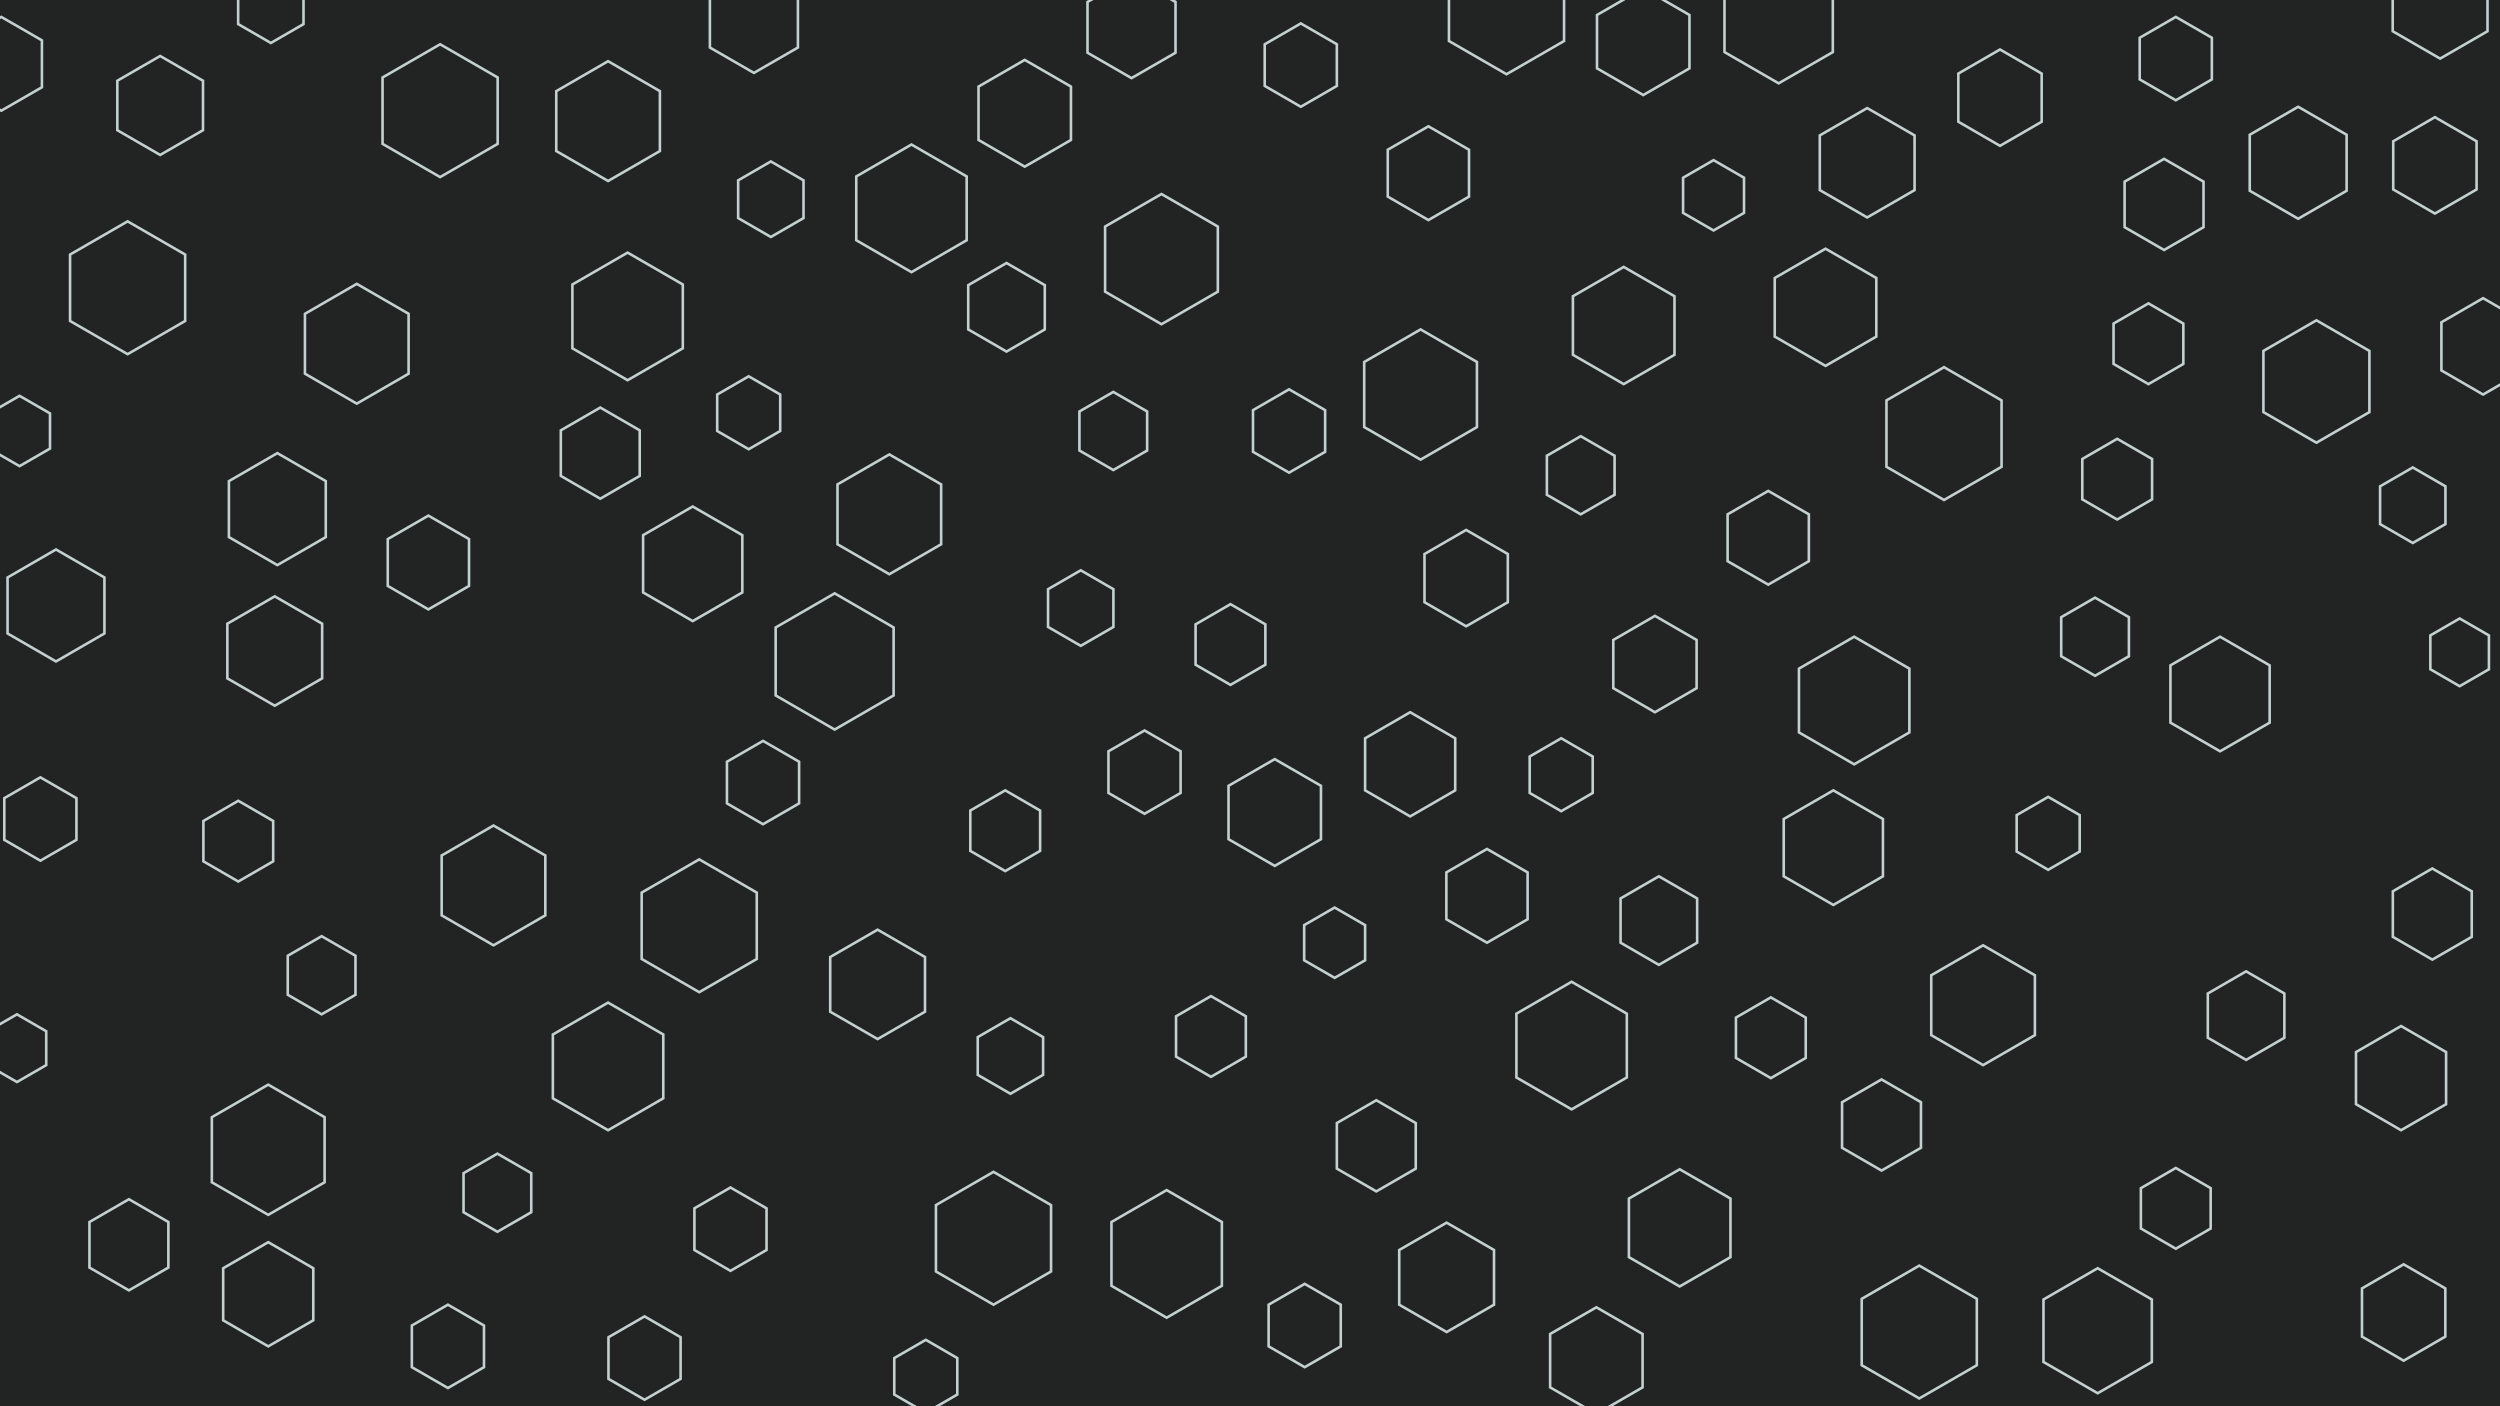 <svg xmlns="http://www.w3.org/2000/svg" xmlns:xlink="http://www.w3.org/1999/xlink" id="visual" viewBox="0 0 1920 1080" width="1920" height="1080" version="1.1"><rect width="1920" height="1080" fill="#222323"/><g><g transform="translate(641 508)"><path d="M0 -52.3L45.3 -26.1L45.3 26.1L0 52.3L-45.3 26.1L-45.3 -26.1Z" fill="none" stroke="#c4d0d0" stroke-width="2"/></g><g transform="translate(183 646)"><path d="M0 -31L26.8 -15.5L26.8 15.5L0 31L-26.8 15.5L-26.8 -15.5Z" fill="none" stroke="#c4d0d0" stroke-width="2"/></g><g transform="translate(700 160)"><path d="M0 -49L42.4 -24.5L42.4 24.5L0 49L-42.4 24.5L-42.4 -24.5Z" fill="none" stroke="#c4d0d0" stroke-width="2"/></g><g transform="translate(1523 772)"><path d="M0 -46L39.8 -23L39.8 23L0 46L-39.8 23L-39.8 -23Z" fill="none" stroke="#c4d0d0" stroke-width="2"/></g><g transform="translate(1360 797)"><path d="M0 -31L26.8 -15.5L26.8 15.5L0 31L-26.8 15.5L-26.8 -15.5Z" fill="none" stroke="#c4d0d0" stroke-width="2"/></g><g transform="translate(1765 125)"><path d="M0 -43L37.2 -21.5L37.2 21.5L0 43L-37.2 21.5L-37.2 -21.5Z" fill="none" stroke="#c4d0d0" stroke-width="2"/></g><g transform="translate(1705 533)"><path d="M0 -44L38.1 -22L38.1 22L0 44L-38.1 22L-38.1 -22Z" fill="none" stroke="#c4d0d0" stroke-width="2"/></g><g transform="translate(892 199)"><path d="M0 -50L43.3 -25L43.3 25L0 50L-43.3 25L-43.3 -25Z" fill="none" stroke="#c4d0d0" stroke-width="2"/></g><g transform="translate(382 916)"><path d="M0 -30L26 -15L26 15L0 30L-26 15L-26 -15Z" fill="none" stroke="#c4d0d0" stroke-width="2"/></g><g transform="translate(1199 595)"><path d="M0 -28L24.2 -14L24.2 14L0 28L-24.2 14L-24.2 -14Z" fill="none" stroke="#c4d0d0" stroke-width="2"/></g><g transform="translate(869 21)"><path d="M0 -39L33.8 -19.5L33.8 19.5L0 39L-33.8 19.5L-33.8 -19.5Z" fill="none" stroke="#c4d0d0" stroke-width="2"/></g><g transform="translate(674 756)"><path d="M0 -42L36.4 -21L36.4 21L0 42L-36.4 21L-36.4 -21Z" fill="none" stroke="#c4d0d0" stroke-width="2"/></g><g transform="translate(1142 688)"><path d="M0 -36L31.2 -18L31.2 18L0 36L-31.2 18L-31.2 -18Z" fill="none" stroke="#c4d0d0" stroke-width="2"/></g><g transform="translate(1474 1023)"><path d="M0 -51L44.2 -25.5L44.2 25.5L0 51L-44.2 25.5L-44.2 -25.5Z" fill="none" stroke="#c4d0d0" stroke-width="2"/></g><g transform="translate(1 49)"><path d="M0 -36L31.2 -18L31.2 18L0 36L-31.2 18L-31.2 -18Z" fill="none" stroke="#c4d0d0" stroke-width="2"/></g><g transform="translate(561 944)"><path d="M0 -32L27.7 -16L27.7 16L0 32L-27.7 16L-27.7 -16Z" fill="none" stroke="#c4d0d0" stroke-width="2"/></g><g transform="translate(13 805)"><path d="M0 -26L22.5 -13L22.5 13L0 26L-22.5 13L-22.5 -13Z" fill="none" stroke="#c4d0d0" stroke-width="2"/></g><g transform="translate(1493 333)"><path d="M0 -51L44.2 -25.5L44.2 25.5L0 51L-44.2 25.5L-44.2 -25.5Z" fill="none" stroke="#c4d0d0" stroke-width="2"/></g><g transform="translate(579 17)"><path d="M0 -39L33.8 -19.5L33.8 19.5L0 39L-33.8 19.5L-33.8 -19.5Z" fill="none" stroke="#c4d0d0" stroke-width="2"/></g><g transform="translate(1091 303)"><path d="M0 -50L43.3 -25L43.3 25L0 50L-43.3 25L-43.3 -25Z" fill="none" stroke="#c4d0d0" stroke-width="2"/></g><g transform="translate(1725 780)"><path d="M0 -34L29.4 -17L29.4 17L0 34L-29.4 17L-29.4 -17Z" fill="none" stroke="#c4d0d0" stroke-width="2"/></g><g transform="translate(592 153)"><path d="M0 -29L25.1 -14.5L25.1 14.5L0 29L-25.1 14.5L-25.1 -14.5Z" fill="none" stroke="#c4d0d0" stroke-width="2"/></g><g transform="translate(1126 444)"><path d="M0 -37L32 -18.5L32 18.5L0 37L-32 18.5L-32 -18.5Z" fill="none" stroke="#c4d0d0" stroke-width="2"/></g><g transform="translate(482 243)"><path d="M0 -49L42.4 -24.5L42.4 24.5L0 49L-42.4 24.5L-42.4 -24.5Z" fill="none" stroke="#c4d0d0" stroke-width="2"/></g><g transform="translate(379 680)"><path d="M0 -46L39.8 -23L39.8 23L0 46L-39.8 23L-39.8 -23Z" fill="none" stroke="#c4d0d0" stroke-width="2"/></g><g transform="translate(1536 75)"><path d="M0 -37L32 -18.5L32 18.5L0 37L-32 18.5L-32 -18.5Z" fill="none" stroke="#c4d0d0" stroke-width="2"/></g><g transform="translate(1424 538)"><path d="M0 -49L42.4 -24.5L42.4 24.5L0 49L-42.4 24.5L-42.4 -24.5Z" fill="none" stroke="#c4d0d0" stroke-width="2"/></g><g transform="translate(1262 32)"><path d="M0 -41L35.5 -20.5L35.5 20.5L0 41L-35.5 20.5L-35.5 -20.5Z" fill="none" stroke="#c4d0d0" stroke-width="2"/></g><g transform="translate(338 85)"><path d="M0 -51L44.2 -25.5L44.2 25.5L0 51L-44.2 25.5L-44.2 -25.5Z" fill="none" stroke="#c4d0d0" stroke-width="2"/></g><g transform="translate(1573 640)"><path d="M0 -28L24.2 -14L24.2 14L0 28L-24.2 14L-24.2 -14Z" fill="none" stroke="#c4d0d0" stroke-width="2"/></g><g transform="translate(495 1043)"><path d="M0 -32L27.7 -16L27.7 16L0 32L-27.7 16L-27.7 -16Z" fill="none" stroke="#c4d0d0" stroke-width="2"/></g><g transform="translate(711 1057)"><path d="M0 -28L24.2 -14L24.2 14L0 28L-24.2 14L-24.2 -14Z" fill="none" stroke="#c4d0d0" stroke-width="2"/></g><g transform="translate(586 601)"><path d="M0 -32L27.7 -16L27.7 16L0 32L-27.7 16L-27.7 -16Z" fill="none" stroke="#c4d0d0" stroke-width="2"/></g><g transform="translate(99 956)"><path d="M0 -35L30.3 -17.5L30.3 17.5L0 35L-30.3 17.5L-30.3 -17.5Z" fill="none" stroke="#c4d0d0" stroke-width="2"/></g><g transform="translate(1779 293)"><path d="M0 -47L40.7 -23.5L40.7 23.5L0 47L-40.7 23.5L-40.7 -23.5Z" fill="none" stroke="#c4d0d0" stroke-width="2"/></g><g transform="translate(1111 981)"><path d="M0 -42L36.4 -21L36.4 21L0 42L-36.4 21L-36.4 -21Z" fill="none" stroke="#c4d0d0" stroke-width="2"/></g><g transform="translate(930 796)"><path d="M0 -31L26.8 -15.5L26.8 15.5L0 31L-26.8 15.5L-26.8 -15.5Z" fill="none" stroke="#c4d0d0" stroke-width="2"/></g><g transform="translate(31 629)"><path d="M0 -32L27.7 -16L27.7 16L0 32L-27.7 16L-27.7 -16Z" fill="none" stroke="#c4d0d0" stroke-width="2"/></g><g transform="translate(1290 943)"><path d="M0 -45L39 -22.5L39 22.5L0 45L-39 22.5L-39 -22.5Z" fill="none" stroke="#c4d0d0" stroke-width="2"/></g><g transform="translate(1853 388)"><path d="M0 -29L25.1 -14.5L25.1 14.5L0 29L-25.1 14.5L-25.1 -14.5Z" fill="none" stroke="#c4d0d0" stroke-width="2"/></g><g transform="translate(1408 651)"><path d="M0 -44L38.1 -22L38.1 22L0 44L-38.1 22L-38.1 -22Z" fill="none" stroke="#c4d0d0" stroke-width="2"/></g><g transform="translate(247 749)"><path d="M0 -30L26 -15L26 15L0 30L-26 15L-26 -15Z" fill="none" stroke="#c4d0d0" stroke-width="2"/></g><g transform="translate(537 711)"><path d="M0 -51L44.2 -25.5L44.2 25.5L0 51L-44.2 25.5L-44.2 -25.5Z" fill="none" stroke="#c4d0d0" stroke-width="2"/></g><g transform="translate(830 467)"><path d="M0 -29L25.1 -14.5L25.1 14.5L0 29L-25.1 14.5L-25.1 -14.5Z" fill="none" stroke="#c4d0d0" stroke-width="2"/></g><g transform="translate(1671 45)"><path d="M0 -32L27.7 -16L27.7 16L0 32L-27.7 16L-27.7 -16Z" fill="none" stroke="#c4d0d0" stroke-width="2"/></g><g transform="translate(98 221)"><path d="M0 -51L44.2 -25.5L44.2 25.5L0 51L-44.2 25.5L-44.2 -25.5Z" fill="none" stroke="#c4d0d0" stroke-width="2"/></g><g transform="translate(1247 250)"><path d="M0 -45L39 -22.5L39 22.5L0 45L-39 22.5L-39 -22.5Z" fill="none" stroke="#c4d0d0" stroke-width="2"/></g><g transform="translate(1434 125)"><path d="M0 -42L36.4 -21L36.4 21L0 42L-36.4 21L-36.4 -21Z" fill="none" stroke="#c4d0d0" stroke-width="2"/></g><g transform="translate(1402 236)"><path d="M0 -45L39 -22.5L39 22.5L0 45L-39 22.5L-39 -22.5Z" fill="none" stroke="#c4d0d0" stroke-width="2"/></g><g transform="translate(1874 3)"><path d="M0 -42L36.4 -21L36.4 21L0 42L-36.4 21L-36.4 -21Z" fill="none" stroke="#c4d0d0" stroke-width="2"/></g><g transform="translate(1445 864)"><path d="M0 -35L30.3 -17.5L30.3 17.5L0 35L-30.3 17.5L-30.3 -17.5Z" fill="none" stroke="#c4d0d0" stroke-width="2"/></g><g transform="translate(1844 828)"><path d="M0 -40L34.6 -20L34.6 20L0 40L-34.6 20L-34.6 -20Z" fill="none" stroke="#c4d0d0" stroke-width="2"/></g><g transform="translate(1662 157)"><path d="M0 -35L30.3 -17.5L30.3 17.5L0 35L-30.3 17.5L-30.3 -17.5Z" fill="none" stroke="#c4d0d0" stroke-width="2"/></g><g transform="translate(123 81)"><path d="M0 -38L32.9 -19L32.9 19L0 38L-32.9 19L-32.9 -19Z" fill="none" stroke="#c4d0d0" stroke-width="2"/></g><g transform="translate(787 87)"><path d="M0 -41L35.5 -20.5L35.5 20.5L0 41L-35.5 20.5L-35.5 -20.5Z" fill="none" stroke="#c4d0d0" stroke-width="2"/></g><g transform="translate(1083 587)"><path d="M0 -40L34.6 -20L34.6 20L0 40L-34.6 20L-34.6 -20Z" fill="none" stroke="#c4d0d0" stroke-width="2"/></g><g transform="translate(683 395)"><path d="M0 -46L39.8 -23L39.8 23L0 46L-39.8 23L-39.8 -23Z" fill="none" stroke="#c4d0d0" stroke-width="2"/></g><g transform="translate(979 624)"><path d="M0 -41L35.5 -20.5L35.5 20.5L0 41L-35.5 20.5L-35.5 -20.5Z" fill="none" stroke="#c4d0d0" stroke-width="2"/></g><g transform="translate(206 883)"><path d="M0 -50L43.3 -25L43.3 25L0 50L-43.3 25L-43.3 -25Z" fill="none" stroke="#c4d0d0" stroke-width="2"/></g><g transform="translate(206 994)"><path d="M0 -40L34.6 -20L34.6 20L0 40L-34.6 20L-34.6 -20Z" fill="none" stroke="#c4d0d0" stroke-width="2"/></g><g transform="translate(1907 266)"><path d="M0 -37L32 -18.5L32 18.5L0 37L-32 18.5L-32 -18.5Z" fill="none" stroke="#c4d0d0" stroke-width="2"/></g><g transform="translate(763 951)"><path d="M0 -51L44.2 -25.5L44.2 25.5L0 51L-44.2 25.5L-44.2 -25.5Z" fill="none" stroke="#c4d0d0" stroke-width="2"/></g><g transform="translate(1870 127)"><path d="M0 -37L32 -18.5L32 18.5L0 37L-32 18.5L-32 -18.5Z" fill="none" stroke="#c4d0d0" stroke-width="2"/></g><g transform="translate(1358 413)"><path d="M0 -36L31.2 -18L31.2 18L0 36L-31.2 18L-31.2 -18Z" fill="none" stroke="#c4d0d0" stroke-width="2"/></g><g transform="translate(1671 928)"><path d="M0 -31L26.8 -15.5L26.8 15.5L0 31L-26.8 15.5L-26.8 -15.5Z" fill="none" stroke="#c4d0d0" stroke-width="2"/></g><g transform="translate(467 93)"><path d="M0 -46L39.8 -23L39.8 23L0 46L-39.8 23L-39.8 -23Z" fill="none" stroke="#c4d0d0" stroke-width="2"/></g><g transform="translate(773 236)"><path d="M0 -34L29.4 -17L29.4 17L0 34L-29.4 17L-29.4 -17Z" fill="none" stroke="#c4d0d0" stroke-width="2"/></g><g transform="translate(1097 133)"><path d="M0 -36L31.2 -18L31.2 18L0 36L-31.2 18L-31.2 -18Z" fill="none" stroke="#c4d0d0" stroke-width="2"/></g><g transform="translate(274 264)"><path d="M0 -46L39.8 -23L39.8 23L0 46L-39.8 23L-39.8 -23Z" fill="none" stroke="#c4d0d0" stroke-width="2"/></g><g transform="translate(1274 707)"><path d="M0 -34L29.4 -17L29.4 17L0 34L-29.4 17L-29.4 -17Z" fill="none" stroke="#c4d0d0" stroke-width="2"/></g><g transform="translate(772 638)"><path d="M0 -31L26.8 -15.5L26.8 15.5L0 31L-26.8 15.5L-26.8 -15.5Z" fill="none" stroke="#c4d0d0" stroke-width="2"/></g><g transform="translate(213 391)"><path d="M0 -43L37.2 -21.5L37.2 21.5L0 43L-37.2 21.5L-37.2 -21.5Z" fill="none" stroke="#c4d0d0" stroke-width="2"/></g><g transform="translate(43 465)"><path d="M0 -43L37.2 -21.5L37.2 21.5L0 43L-37.2 21.5L-37.2 -21.5Z" fill="none" stroke="#c4d0d0" stroke-width="2"/></g><g transform="translate(776 811)"><path d="M0 -29L25.1 -14.5L25.1 14.5L0 29L-25.1 14.5L-25.1 -14.5Z" fill="none" stroke="#c4d0d0" stroke-width="2"/></g><g transform="translate(461 348)"><path d="M0 -35L30.3 -17.5L30.3 17.5L0 35L-30.3 17.5L-30.3 -17.5Z" fill="none" stroke="#c4d0d0" stroke-width="2"/></g><g transform="translate(999 50)"><path d="M0 -32L27.7 -16L27.7 16L0 32L-27.7 16L-27.7 -16Z" fill="none" stroke="#c4d0d0" stroke-width="2"/></g><g transform="translate(1868 702)"><path d="M0 -35L30.3 -17.5L30.3 17.5L0 35L-30.3 17.5L-30.3 -17.5Z" fill="none" stroke="#c4d0d0" stroke-width="2"/></g><g transform="translate(990 331)"><path d="M0 -32L27.7 -16L27.7 16L0 32L-27.7 16L-27.7 -16Z" fill="none" stroke="#c4d0d0" stroke-width="2"/></g><g transform="translate(532 433)"><path d="M0 -44L38.1 -22L38.1 22L0 44L-38.1 22L-38.1 -22Z" fill="none" stroke="#c4d0d0" stroke-width="2"/></g><g transform="translate(1889 501)"><path d="M0 -26L22.5 -13L22.5 13L0 26L-22.5 13L-22.5 -13Z" fill="none" stroke="#c4d0d0" stroke-width="2"/></g><g transform="translate(1207 803)"><path d="M0 -49L42.4 -24.5L42.4 24.5L0 49L-42.4 24.5L-42.4 -24.5Z" fill="none" stroke="#c4d0d0" stroke-width="2"/></g><g transform="translate(1609 489)"><path d="M0 -30L26 -15L26 15L0 30L-26 15L-26 -15Z" fill="none" stroke="#c4d0d0" stroke-width="2"/></g><g transform="translate(879 593)"><path d="M0 -32L27.7 -16L27.7 16L0 32L-27.7 16L-27.7 -16Z" fill="none" stroke="#c4d0d0" stroke-width="2"/></g><g transform="translate(1846 1008)"><path d="M0 -37L32 -18.5L32 18.5L0 37L-32 18.5L-32 -18.5Z" fill="none" stroke="#c4d0d0" stroke-width="2"/></g><g transform="translate(15 331)"><path d="M0 -27L23.4 -13.5L23.4 13.5L0 27L-23.4 13.5L-23.4 -13.5Z" fill="none" stroke="#c4d0d0" stroke-width="2"/></g><g transform="translate(1057 880)"><path d="M0 -35L30.3 -17.5L30.3 17.5L0 35L-30.3 17.5L-30.3 -17.5Z" fill="none" stroke="#c4d0d0" stroke-width="2"/></g><g transform="translate(1626 368)"><path d="M0 -31L26.8 -15.5L26.8 15.5L0 31L-26.8 15.5L-26.8 -15.5Z" fill="none" stroke="#c4d0d0" stroke-width="2"/></g><g transform="translate(1316 150)"><path d="M0 -27L23.4 -13.5L23.4 13.5L0 27L-23.4 13.5L-23.4 -13.5Z" fill="none" stroke="#c4d0d0" stroke-width="2"/></g><g transform="translate(855 331)"><path d="M0 -30L26 -15L26 15L0 30L-26 15L-26 -15Z" fill="none" stroke="#c4d0d0" stroke-width="2"/></g><g transform="translate(329 432)"><path d="M0 -36L31.2 -18L31.2 18L0 36L-31.2 18L-31.2 -18Z" fill="none" stroke="#c4d0d0" stroke-width="2"/></g><g transform="translate(208 4)"><path d="M0 -29L25.1 -14.5L25.1 14.5L0 29L-25.1 14.5L-25.1 -14.5Z" fill="none" stroke="#c4d0d0" stroke-width="2"/></g><g transform="translate(1650 264)"><path d="M0 -31L26.8 -15.5L26.8 15.5L0 31L-26.8 15.5L-26.8 -15.5Z" fill="none" stroke="#c4d0d0" stroke-width="2"/></g><g transform="translate(1002 1018)"><path d="M0 -32L27.7 -16L27.7 16L0 32L-27.7 16L-27.7 -16Z" fill="none" stroke="#c4d0d0" stroke-width="2"/></g><g transform="translate(896 963)"><path d="M0 -49L42.4 -24.5L42.4 24.5L0 49L-42.4 24.5L-42.4 -24.5Z" fill="none" stroke="#c4d0d0" stroke-width="2"/></g><g transform="translate(211 500)"><path d="M0 -42L36.4 -21L36.4 21L0 42L-36.4 21L-36.4 -21Z" fill="none" stroke="#c4d0d0" stroke-width="2"/></g><g transform="translate(467 819)"><path d="M0 -49L42.4 -24.5L42.4 24.5L0 49L-42.4 24.5L-42.4 -24.5Z" fill="none" stroke="#c4d0d0" stroke-width="2"/></g><g transform="translate(1157 6)"><path d="M0 -51L44.2 -25.5L44.2 25.5L0 51L-44.2 25.5L-44.2 -25.5Z" fill="none" stroke="#c4d0d0" stroke-width="2"/></g><g transform="translate(344 1034)"><path d="M0 -32L27.7 -16L27.7 16L0 32L-27.7 16L-27.7 -16Z" fill="none" stroke="#c4d0d0" stroke-width="2"/></g><g transform="translate(1271 510)"><path d="M0 -37L32 -18.5L32 18.5L0 37L-32 18.5L-32 -18.5Z" fill="none" stroke="#c4d0d0" stroke-width="2"/></g><g transform="translate(945 495)"><path d="M0 -31L26.8 -15.5L26.8 15.5L0 31L-26.8 15.5L-26.8 -15.5Z" fill="none" stroke="#c4d0d0" stroke-width="2"/></g><g transform="translate(1366 16)"><path d="M0 -48L41.6 -24L41.6 24L0 48L-41.6 24L-41.6 -24Z" fill="none" stroke="#c4d0d0" stroke-width="2"/></g><g transform="translate(1611 1022)"><path d="M0 -48L41.6 -24L41.6 24L0 48L-41.6 24L-41.6 -24Z" fill="none" stroke="#c4d0d0" stroke-width="2"/></g><g transform="translate(1214 365)"><path d="M0 -30L26 -15L26 15L0 30L-26 15L-26 -15Z" fill="none" stroke="#c4d0d0" stroke-width="2"/></g><g transform="translate(1226 1045)"><path d="M0 -41L35.5 -20.5L35.5 20.5L0 41L-35.5 20.5L-35.5 -20.5Z" fill="none" stroke="#c4d0d0" stroke-width="2"/></g><g transform="translate(575 317)"><path d="M0 -28L24.2 -14L24.2 14L0 28L-24.2 14L-24.2 -14Z" fill="none" stroke="#c4d0d0" stroke-width="2"/></g><g transform="translate(1025 724)"><path d="M0 -27L23.4 -13.5L23.4 13.5L0 27L-23.4 13.5L-23.4 -13.5Z" fill="none" stroke="#c4d0d0" stroke-width="2"/></g></g></svg>